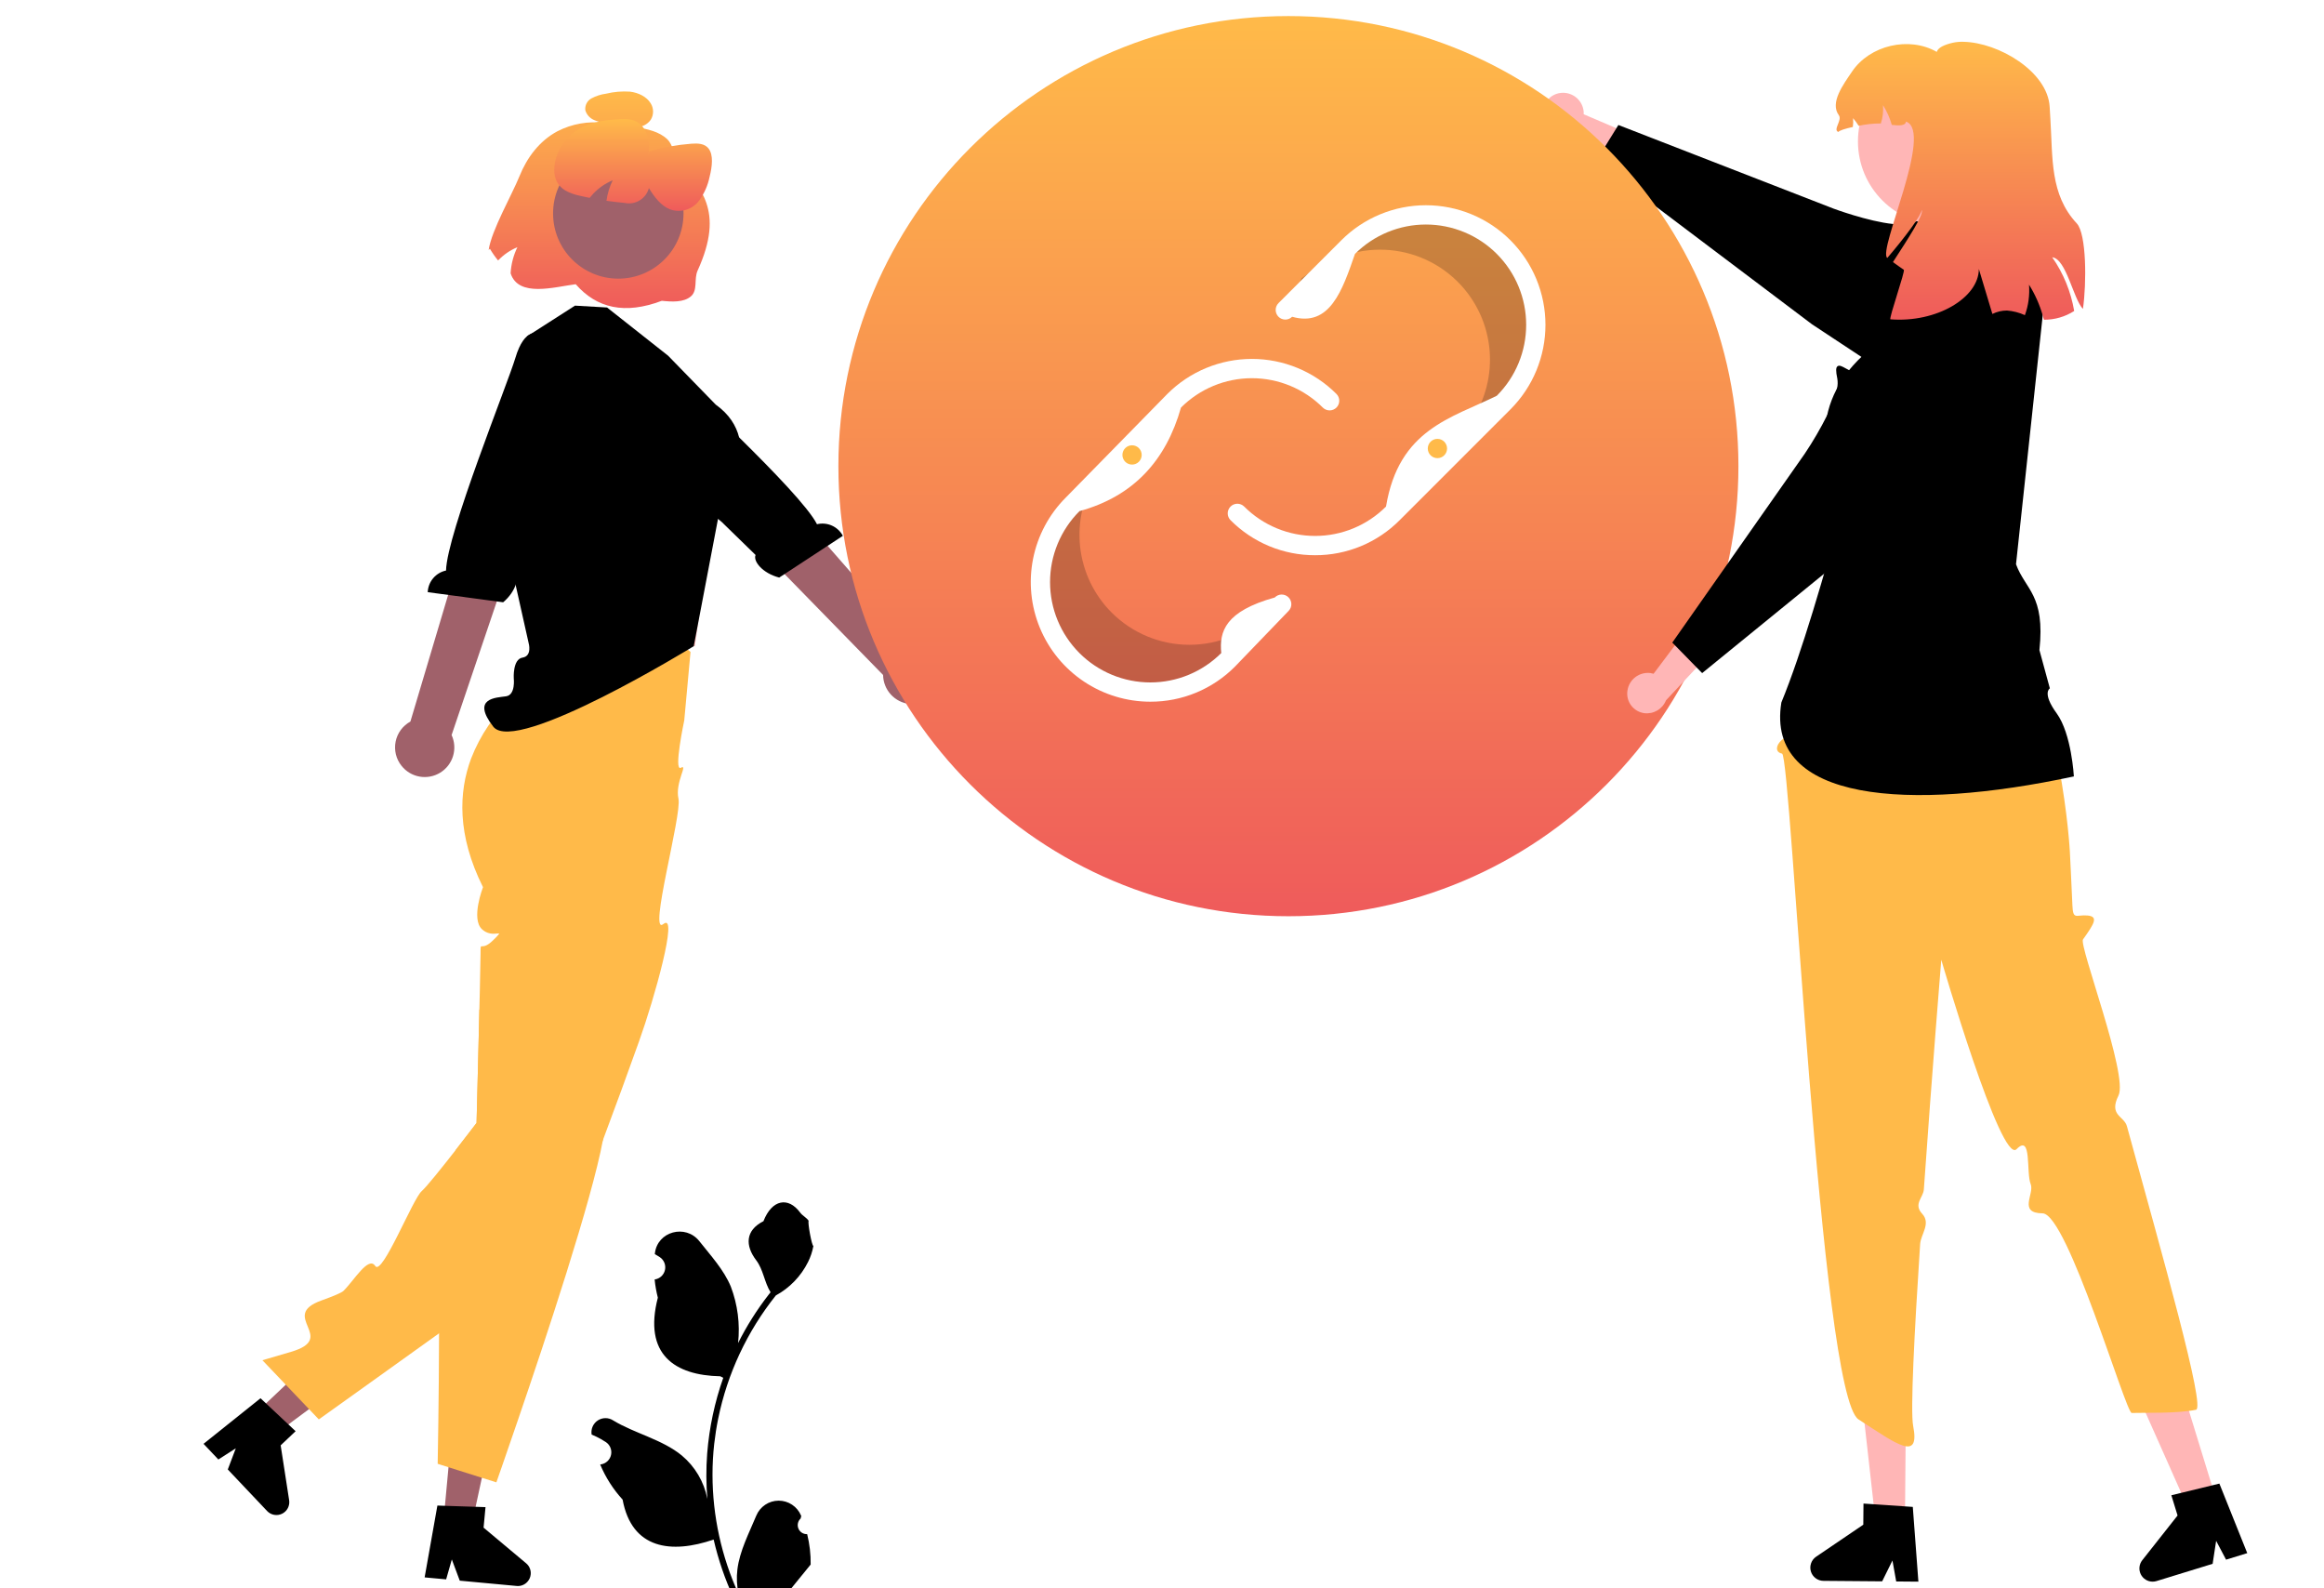 <svg width="723" height="494" viewBox="0 0 723 494" fill="none" xmlns="http://www.w3.org/2000/svg">
<g clip-path="url(#clip0_5_41)">
<g filter="url(#filter0_d_5_41)">
<path d="M251.111 473.199C250.536 473.226 249.967 473.075 249.481 472.767C248.994 472.459 248.614 472.009 248.392 471.478C248.17 470.947 248.117 470.36 248.239 469.798C248.362 469.235 248.654 468.724 249.077 468.333L249.269 467.568C249.244 467.507 249.218 467.446 249.192 467.385C248.613 466.017 247.643 464.85 246.402 464.032C245.162 463.213 243.708 462.78 242.222 462.785C240.736 462.791 239.285 463.235 238.051 464.063C236.817 464.89 235.855 466.064 235.286 467.437C233.011 472.915 230.115 478.402 229.402 484.194C229.088 486.755 229.221 489.35 229.794 491.865C224.452 480.212 221.678 467.546 221.66 454.726C221.659 451.509 221.837 448.295 222.195 445.098C222.491 442.477 222.901 439.875 223.426 437.291C226.289 423.273 232.437 410.135 241.364 398.954C245.684 396.597 249.179 392.971 251.376 388.567C252.171 386.983 252.734 385.293 253.046 383.549C252.558 383.613 251.208 376.19 251.575 375.734C250.896 374.704 249.68 374.191 248.939 373.185C245.249 368.183 240.166 369.057 237.512 375.854C231.844 378.715 231.789 383.46 235.267 388.023C237.48 390.927 237.784 394.855 239.726 397.963C239.526 398.219 239.318 398.467 239.118 398.722C235.467 403.418 232.284 408.46 229.616 413.776C230.265 407.82 229.491 401.796 227.357 396.197C225.194 390.98 221.141 386.586 217.571 382.076C213.283 376.658 204.49 379.023 203.735 385.89C203.728 385.957 203.721 386.023 203.714 386.09C204.244 386.389 204.763 386.706 205.271 387.042C205.909 387.468 206.403 388.077 206.689 388.789C206.975 389.501 207.039 390.283 206.873 391.032C206.707 391.781 206.319 392.463 205.759 392.987C205.199 393.512 204.494 393.855 203.735 393.972L203.658 393.984C203.847 395.895 204.181 397.789 204.657 399.649C200.077 417.359 209.964 423.81 224.081 424.099C224.392 424.259 224.696 424.419 225.008 424.571C222.327 432.167 220.646 440.08 220.006 448.11C219.644 452.848 219.665 457.607 220.07 462.341L220.046 462.173C219.023 456.909 216.215 452.159 212.095 448.725C205.977 443.7 197.333 441.849 190.733 437.809C190.031 437.359 189.216 437.118 188.382 437.116C187.549 437.114 186.732 437.351 186.028 437.797C185.324 438.244 184.763 438.883 184.411 439.639C184.058 440.394 183.929 441.235 184.039 442.061C184.047 442.12 184.056 442.179 184.066 442.237C185.05 442.638 186.008 443.1 186.934 443.62C187.464 443.919 187.983 444.236 188.491 444.572C189.129 444.998 189.623 445.607 189.909 446.319C190.195 447.031 190.259 447.813 190.093 448.562C189.928 449.311 189.539 449.993 188.979 450.517C188.419 451.042 187.714 451.385 186.956 451.502L186.878 451.514C186.822 451.522 186.774 451.53 186.718 451.538C188.4 455.552 190.759 459.247 193.694 462.461C196.557 477.921 208.856 479.388 222.011 474.886H222.019C223.463 481.158 225.554 487.263 228.26 493.103H250.553C250.633 492.856 250.704 492.6 250.776 492.352C248.713 492.482 246.641 492.359 244.608 491.985C246.262 489.955 247.916 487.91 249.57 485.88C249.607 485.842 249.641 485.802 249.674 485.76C250.513 484.722 251.36 483.691 252.199 482.652L252.199 482.651C252.244 479.467 251.878 476.29 251.112 473.2L251.111 473.199Z" fill="black"/>
</g>
<path d="M79.642 439.481L85.793 445.982L114.354 424.822L105.276 415.227L79.642 439.481Z" fill="#A0616A"/>
<path d="M89.722 443.077L82.758 436.536L81.048 434.933L63.32 449.107L67.932 453.981L73.36 450.5L70.866 457.083L83.093 470.005C83.679 470.625 84.447 471.042 85.287 471.194C86.126 471.346 86.992 471.226 87.758 470.851C88.524 470.476 89.15 469.866 89.545 469.111C89.94 468.355 90.083 467.492 89.954 466.649L87.315 449.578L91.965 445.18L89.722 443.077Z" fill="black"/>
<path d="M214.824 202.78L212.874 224.07C212.874 224.07 209.47 240.11 211.827 238.81C214.184 237.51 209.958 243.361 211.071 248.435C212.184 253.51 201.564 291.35 206.374 287.43C211.184 283.51 203.594 310.59 198.794 323.95C197.324 328.08 195.814 332.26 194.294 336.41C193.994 337.25 193.694 338.08 193.384 338.92C191.414 344.32 189.444 349.64 187.554 354.66C187.284 355.36 187.024 356.06 186.764 356.75C186.754 356.769 186.754 356.79 186.744 356.79C180.524 373.16 175.194 386.04 173.064 388.17C171.954 389.28 154.344 402 136.594 414.74C117.964 428.11 99.184 441.51 99.184 441.51L81.644 423.11C81.644 423.11 82.064 422.99 82.854 422.75C84.314 422.33 87.014 421.54 90.554 420.49C105.314 416.14 86.564 409.37 99.965 404.53C103.744 403.17 106.264 402.11 106.834 401.55C110.164 398.3 114.634 390.55 116.744 393.8C118.854 397.05 128.424 372.9 131.184 370.51C132.664 369.22 137.494 363.19 141.634 357.89C145.194 353.33 148.254 349.3 148.254 349.3C148.254 349.3 148.314 347.14 148.404 343.7C148.534 338.61 148.724 330.7 148.924 322.78C148.914 322.769 148.914 322.77 148.924 322.77C148.994 319.79 149.064 316.809 149.134 313.979C149.184 311.79 149.234 309.68 149.284 307.729C149.414 301.89 149.504 297.47 149.504 296.37C149.504 292.76 149.504 295.57 152.354 293.39C152.78 293.055 153.184 292.695 153.564 292.31C154.174 291.761 154.736 291.162 155.244 290.52C155.454 290.07 154.144 290.68 152.444 290.34C151.523 290.155 150.672 289.719 149.984 289.08C146.404 285.86 150.264 275.96 150.264 275.96C142.124 259.68 142.715 246.33 146.524 236.04C149.373 228.655 153.895 222.032 159.734 216.69C161.957 214.572 164.378 212.673 166.965 211.02L167.215 209.67L169.965 194.78C171.427 193.976 172.948 193.285 174.514 192.71C179.399 190.957 184.64 190.435 189.774 191.19C194.877 191.928 199.817 193.528 204.384 195.92C208.118 197.796 211.621 200.098 214.824 202.78V202.78Z" fill="#FFBA49"/>
<path d="M138.02 472.651L146.931 473.48L154.44 438.736L141.287 437.513L138.02 472.651Z" fill="#A0616A"/>
<path d="M163.684 486.27L150.444 475.18L151.044 468.8L147.964 468.7L138.424 468.39H138.414L136.074 468.31L132.104 490.65L138.794 491.27L140.564 485.07L143.034 491.67L146.574 492L160.744 493.32C160.864 493.33 160.994 493.34 161.114 493.34C161.678 493.341 162.235 493.221 162.748 492.99C163.262 492.759 163.721 492.422 164.094 492C164.674 491.365 165.029 490.556 165.104 489.7C165.163 489.056 165.064 488.407 164.817 487.81C164.569 487.212 164.181 486.684 163.684 486.27V486.27Z" fill="black"/>
<path d="M187.554 354.66C184.164 373.11 169.814 416.37 161.134 441.69C157.184 453.26 154.424 461.09 154.424 461.09L149.924 459.67H149.914L142.304 457.27L139.534 456.39H139.524L136.164 455.32C136.164 455.32 136.554 434.66 136.594 414.74C136.624 406.39 136.584 398.16 136.424 391.64C136.244 384.53 135.934 379.44 135.424 378.43C133.314 374.289 136.844 373.85 140.574 372.81C144.314 371.76 141.394 370.18 139.944 366.82C138.964 364.58 140.894 361.59 142.264 359.89C142.642 359.411 143.046 358.954 143.474 358.519C143.474 358.519 142.814 358.289 141.634 357.89C145.194 353.33 148.254 349.3 148.254 349.3C148.254 349.3 148.314 347.14 148.404 343.7C148.534 338.61 148.724 330.7 148.924 322.78C148.914 322.769 148.914 322.769 148.924 322.769C148.994 319.789 149.064 316.809 149.134 313.979C154.854 318.37 160.414 322.67 165.454 326.65C165.46 326.655 165.465 326.661 165.469 326.668C165.472 326.675 165.474 326.682 165.474 326.69C177.584 336.26 186.674 343.94 187.954 346.38C188.534 347.479 188.334 350.42 187.554 354.66Z" fill="#FFBA49"/>
<path d="M485.683 28.893C487.35 28.737 489.012 29.238 490.315 30.288C491.619 31.339 492.461 32.857 492.662 34.519C492.698 34.858 492.705 35.199 492.684 35.538L513.306 44.345L512.519 56.381L485.574 41.263C484.172 41.069 482.874 40.415 481.882 39.405C480.89 38.395 480.261 37.085 480.092 35.68C480.003 34.879 480.073 34.069 480.298 33.295C480.523 32.522 480.897 31.8 481.401 31.171C481.905 30.542 482.527 30.019 483.233 29.631C483.939 29.243 484.714 28.997 485.515 28.909C485.571 28.903 485.627 28.897 485.683 28.893Z" fill="#FFB6B6"/>
<path d="M625.984 103.19C625.475 100.857 624.528 98.641 623.194 96.66C622.823 96.096 622.419 95.555 621.984 95.04C620.364 93.11 618.854 91.34 617.454 89.76C616.604 88.77 615.774 87.85 614.994 87C610.464 82.03 607.494 79.4 606.134 79.18C605.474 79.07 604.824 78.99 604.194 78.91C600.964 78.51 598.624 78.22 598.554 74.81C598.547 74.321 598.58 73.833 598.654 73.35C598.775 72.538 598.952 71.737 599.184 70.95C599.317 70.504 599.421 70.049 599.494 69.59C599.594 69 599.554 68.56 599.234 68.29C598.834 67.96 598.164 68.01 596.904 68.51C596.704 68.59 596.474 68.68 596.234 68.79C596.154 68.82 596.074 68.86 595.984 68.9C595.824 68.97 595.644 69.05 595.464 69.14C593.954 69.86 591.624 69.95 588.964 69.68C581.114 68.88 570.494 64.92 570.364 64.87L503.484 38.88L502.864 39.88L501.394 42.26L500.884 43.08L500.304 44.02L497.774 48.1L496.494 50.16L518.094 66.45L520.444 68.22L522.464 69.75L563.704 100.86L579.084 111.01L582.514 113.269L597.134 122.91C599.236 124.298 601.594 125.251 604.07 125.714C606.545 126.176 609.089 126.137 611.55 125.6C614.01 125.063 616.339 124.039 618.397 122.588C620.455 121.136 622.202 119.287 623.534 117.15C626.13 112.99 627.008 107.985 625.984 103.19V103.19Z" fill="black"/>
<path d="M164.915 166.791L166.789 184.173L165.687 206.965L216.172 200.968L220.915 166.791L214.871 166.851L164.915 166.791Z" fill="#FFB6B6"/>
<path d="M207.858 110.649L188.858 95.649L178.884 95.069L164.085 104.55L160.461 123.037L151.891 143.856L164.461 200.037C164.461 200.037 165.64 204.069 162.551 204.553C159.461 205.038 159.832 210.98 159.832 210.98C159.832 210.98 160.461 216.13 157.461 216.584C154.461 217.037 146.461 217.037 153.461 226.037C160.461 235.037 215.827 200.998 215.827 200.998L223.868 158.804C223.868 158.804 239.464 137.858 222.669 125.861L207.858 110.649Z" fill="black"/>
<path d="M124.914 238.208C124.077 237.163 123.479 235.948 123.162 234.647C122.846 233.346 122.818 231.992 123.082 230.679C123.345 229.366 123.893 228.128 124.687 227.05C125.481 225.972 126.502 225.081 127.677 224.441L151.577 144.236L166.52 151.759L140.494 228.635C141.439 230.681 141.601 233.003 140.949 235.16C140.297 237.318 138.876 239.161 136.956 240.341C135.036 241.521 132.749 241.956 130.53 241.563C128.31 241.169 126.312 239.976 124.914 238.208V238.208Z" fill="#A0616A"/>
<path d="M167.517 103.808C167.517 103.808 163.245 101.538 160.323 111.362C157.984 119.227 139.003 166.075 138.761 177.465C137.198 177.796 135.791 178.637 134.76 179.856C133.728 181.075 133.132 182.603 133.064 184.198L156.533 187.343C160.634 183.884 161.71 179.213 160.123 177.826L165.219 163.909L186.477 119.63L170.634 105.394L167.517 103.808Z" fill="black"/>
<path d="M292.918 211.844C293.221 210.54 293.235 209.186 292.958 207.876C292.681 206.566 292.12 205.333 291.315 204.264C290.509 203.194 289.48 202.314 288.298 201.686C287.115 201.057 285.81 200.695 284.473 200.626L229.649 138.013L218.02 151.89L274.731 209.95C274.763 212.204 275.621 214.368 277.142 216.031C278.663 217.694 280.741 218.742 282.983 218.976C285.225 219.209 287.475 218.612 289.306 217.298C291.137 215.984 292.422 214.043 292.918 211.844H292.918Z" fill="#A0616A"/>
<path d="M196.385 109.085C196.385 109.085 199.255 105.19 206.138 112.785C211.648 118.865 249.022 152.898 254.166 163.063C255.717 162.686 257.35 162.836 258.807 163.489C260.264 164.142 261.463 165.262 262.213 166.671L242.413 179.655C237.219 178.31 234.229 174.563 235.06 172.627L224.447 162.282L186.131 131.55L194.26 111.863L196.385 109.085Z" fill="black"/>
<g filter="url(#filter1_d_5_41)">
<path d="M400.827 280.998C478.147 280.998 540.827 218.318 540.827 140.998C540.827 63.678 478.147 0.998 400.827 0.998C323.507 0.998 260.827 63.678 260.827 140.998C260.827 218.318 323.507 280.998 400.827 280.998Z" fill="url(#paint0_linear_5_41)"/>
</g>
<path opacity="0.2" d="M394.205 190.548C387.791 196.961 379.093 200.564 370.022 200.564C360.952 200.564 352.254 196.961 345.84 190.548V190.547C340.329 185.034 336.866 177.803 336.026 170.053C335.185 162.303 337.017 154.498 341.219 147.931L333.695 155.607C327.281 162.02 323.678 170.719 323.678 179.789C323.678 188.859 327.281 197.558 333.695 203.971V203.971C340.108 210.385 348.807 213.988 357.877 213.988C366.947 213.988 375.646 210.385 382.059 203.971L398.733 186.659L398.986 185.583L394.205 190.548Z" fill="black"/>
<path opacity="0.2" d="M410.088 83.591C417.584 78.485 426.802 76.566 435.713 78.257C444.624 79.947 452.499 85.109 457.605 92.605V92.605C461.992 99.049 464.046 106.799 463.427 114.57C462.809 122.341 459.554 129.668 454.202 135.337L463.025 129.197C470.521 124.092 475.682 116.217 477.373 107.306C479.064 98.394 477.145 89.177 472.039 81.68V81.68C466.933 74.184 459.059 69.022 450.148 67.332C441.236 65.641 432.019 67.56 424.522 72.666L404.914 86.567L404.464 87.578L410.088 83.591Z" fill="black"/>
<path d="M357.877 218.266C350.52 218.267 343.328 216.085 337.21 211.997C331.093 207.91 326.325 202.1 323.51 195.303C320.694 188.506 319.957 181.026 321.393 173.81C322.828 166.595 326.371 159.966 331.574 154.764L363.142 122.556C366.595 119.098 370.696 116.353 375.21 114.48C379.725 112.607 384.564 111.642 389.451 111.64C394.339 111.638 399.179 112.599 403.695 114.469C408.211 116.338 412.314 119.079 415.77 122.535C416.332 123.098 416.648 123.861 416.648 124.657C416.648 125.452 416.332 126.215 415.77 126.778C415.207 127.34 414.444 127.656 413.649 127.656C412.853 127.656 412.09 127.34 411.528 126.778C405.677 120.927 397.741 117.64 389.467 117.64C381.192 117.64 373.257 120.927 367.406 126.778C362.769 143.124 352.751 154.34 335.837 158.985C332.935 161.88 330.632 165.319 329.06 169.104C327.487 172.89 326.676 176.948 326.673 181.047C326.669 185.146 327.474 189.205 329.04 192.993C330.606 196.781 332.903 200.224 335.8 203.124C338.697 206.024 342.137 208.324 345.924 209.894C349.71 211.464 353.769 212.272 357.868 212.272C361.967 212.273 366.026 211.466 369.813 209.897C373.6 208.328 377.041 206.028 379.938 203.129C379.255 196.423 381.214 190.119 396.572 185.856C396.845 185.571 397.172 185.343 397.533 185.184C397.894 185.026 398.284 184.94 398.678 184.932C399.073 184.924 399.465 184.994 399.832 185.138C400.2 185.282 400.535 185.497 400.82 185.771C401.104 186.045 401.331 186.372 401.489 186.734C401.646 187.095 401.731 187.485 401.738 187.879C401.745 188.274 401.674 188.666 401.529 189.033C401.384 189.4 401.168 189.735 400.893 190.018L384.22 207.331C380.772 210.807 376.667 213.563 372.145 215.44C367.623 217.317 362.773 218.278 357.877 218.266V218.266Z" fill="white"/>
<path d="M409.129 172.704C404.242 172.717 399.4 171.761 394.885 169.891C390.37 168.02 386.271 165.273 382.825 161.808C382.262 161.245 381.946 160.482 381.947 159.686C381.947 158.891 382.263 158.128 382.826 157.565C383.388 157.003 384.151 156.687 384.947 156.687C385.743 156.687 386.506 157.003 387.068 157.566C389.965 160.463 393.404 162.761 397.19 164.329C400.975 165.897 405.032 166.704 409.129 166.704C413.226 166.704 417.283 165.897 421.068 164.329C424.853 162.761 428.293 160.463 431.19 157.566C435.188 133.481 451.488 130.082 465.656 123.1C468.553 120.203 470.851 116.764 472.419 112.978C473.987 109.193 474.794 105.136 474.794 101.039C474.794 96.942 473.987 92.885 472.419 89.099C470.851 85.314 468.553 81.875 465.656 78.978C462.759 76.081 459.32 73.782 455.534 72.215C451.749 70.647 447.692 69.84 443.595 69.84C439.498 69.84 435.441 70.647 431.655 72.215C427.87 73.783 424.431 76.081 421.534 78.978C417.592 90.349 413.723 101.854 401.984 98.528C401.705 98.806 401.375 99.027 401.011 99.178C400.647 99.329 400.257 99.406 399.863 99.406C399.067 99.406 398.304 99.09 397.742 98.528C397.179 97.965 396.863 97.202 396.863 96.407C396.863 95.611 397.179 94.848 397.742 94.285L417.291 74.736C420.746 71.281 424.846 68.541 429.359 66.672C433.873 64.802 438.71 63.84 443.595 63.84C448.48 63.84 453.317 64.802 457.83 66.672C462.343 68.541 466.444 71.281 469.898 74.735C473.352 78.19 476.092 82.29 477.962 86.803C479.831 91.317 480.793 96.154 480.793 101.039C480.793 105.924 479.831 110.761 477.962 115.274C476.092 119.787 473.352 123.888 469.898 127.342L435.432 161.808C431.986 165.274 427.887 168.021 423.372 169.891C418.857 171.761 414.016 172.717 409.129 172.704Z" fill="white"/>
<path d="M592.636 472.969L583.445 472.891L579.376 436.612L592.942 436.727L592.636 472.969Z" fill="#FFB6B6"/>
<path d="M595.074 468.73L592.674 468.57L582.884 467.9L579.734 467.69L579.674 474.26L564.994 484.22C564.269 484.712 563.721 485.424 563.429 486.25C563.136 487.077 563.116 487.975 563.371 488.813C563.626 489.652 564.142 490.388 564.844 490.912C565.546 491.437 566.398 491.723 567.274 491.73L585.544 491.88L588.744 485.4L589.914 491.92L596.814 491.979L595.074 468.73Z" fill="black"/>
<path d="M689.407 466.253L680.622 468.954L665.792 435.596L678.759 431.61L689.407 466.253Z" fill="#FFB6B6"/>
<path d="M690.454 461.479L688.114 462.05L678.585 464.36L675.514 465.11L677.444 471.4L666.454 485.32C665.977 485.927 665.68 486.655 665.597 487.423C665.515 488.19 665.649 488.965 665.986 489.66C666.323 490.354 666.849 490.94 667.502 491.35C668.156 491.76 668.912 491.978 669.684 491.979C670.091 491.979 670.495 491.918 670.884 491.8L688.354 486.43L689.444 479.28L692.534 485.14L699.125 483.11L690.454 461.479Z" fill="black"/>
<path d="M574.149 167.916L556.608 218.89L556.029 222.969C551.61 227.165 557.162 228.547 555.08 229.654C552.998 230.761 551.598 233.863 554.403 234.417C557.209 234.972 566.254 433.79 578.184 441.51C590.115 449.23 597.375 454.813 595.184 443.51C594.301 438.956 595.55 414.538 597.356 387.002C597.561 383.881 600.794 380.578 597.989 377.544C595.184 374.51 598.335 372.513 598.511 369.995C601.028 334.038 603.933 298.539 603.933 298.539C603.933 298.539 622.527 362.397 627.356 357.453C632.184 352.51 630.273 364.681 631.748 368.318C632.981 371.357 627.721 377.327 635.452 377.418C643.184 377.51 661.342 439.58 663.184 439.51C666.834 439.371 677.092 439.764 683.184 438.51C686.193 437.891 672.839 390.897 661.688 350.317C660.799 347.081 655.959 347.006 659.072 340.758C662.184 334.51 646.697 294.084 648.026 292.214C651.554 287.251 652.897 285.094 649.418 284.769C645.939 284.444 644.911 286.352 644.724 281.538C644.536 276.724 643.935 264.853 643.935 264.853C643.935 264.853 641.415 217.904 623.769 191.966L622.264 176.554L574.149 167.916Z" fill="#FFBA49"/>
<path d="M617.969 70.594L594.708 73.906L593.305 90.749L581.826 108.704C581.826 108.704 556.312 126.659 574.106 155.022C567.335 179.456 560.602 202.888 554.184 218.51C549.184 249.51 593.977 252.481 645.184 241.51C645.184 241.51 644.478 228.255 639.831 221.882C635.184 215.51 637.714 214.118 637.714 214.118L634.467 202.213C636.304 185.005 630.1 183.46 627.184 175.51L636.037 93.015L617.969 70.594Z" fill="black"/>
<path d="M506.305 214.786C506.551 213.13 507.434 211.635 508.766 210.62C510.097 209.605 511.773 209.15 513.435 209.351C513.772 209.397 514.105 209.471 514.43 209.572L527.904 191.648L539.404 195.285L518.292 217.843C517.768 219.159 516.824 220.263 515.606 220.985C514.389 221.707 512.966 222.006 511.561 221.835C510.762 221.73 509.992 221.468 509.295 221.065C508.597 220.662 507.986 220.126 507.495 219.487C507.005 218.848 506.645 218.119 506.437 217.341C506.229 216.562 506.175 215.751 506.281 214.952C506.288 214.897 506.296 214.841 506.305 214.786Z" fill="#FFB6B6"/>
<path d="M625.984 103.19C625.654 102.78 625.294 102.38 624.914 101.99C622.273 99.268 618.871 97.406 615.154 96.65C611.438 95.894 607.579 96.277 604.084 97.75C603.744 97.89 603.404 98.05 603.074 98.21C591.124 104.08 584.674 107.99 583.894 109.82C583.624 110.44 583.394 111.05 583.164 111.64C582.944 112.22 582.734 112.77 582.514 113.27C581.594 115.41 580.534 116.74 577.834 116.14C576.939 115.921 576.075 115.588 575.264 115.15C574.894 114.97 574.554 114.78 574.234 114.6C573.074 113.96 572.234 113.5 571.664 113.92C571.114 114.33 571.094 115.37 571.594 117.78C571.76 118.786 571.732 119.814 571.514 120.81C570.853 123.715 569.818 126.521 568.434 129.16C566.361 133.296 564.03 137.297 561.454 141.14L537.664 175.06L536.054 177.35L534.294 179.86L520.254 199.88L521.084 200.73L524.564 204.28L525.334 205.07L526.034 205.79L527.844 207.64L529.544 209.37L567.474 178.47L571.704 175.02L579.284 168.84L594.814 156.19L624.204 128.99C626.059 127.287 627.551 125.226 628.591 122.932C629.631 120.638 630.196 118.158 630.254 115.64C630.254 115.47 630.264 115.31 630.264 115.14C630.275 110.779 628.761 106.552 625.984 103.19V103.19Z" fill="black"/>
<path d="M604.004 69.981C618.359 69.981 629.996 58.344 629.996 43.989C629.996 29.634 618.359 17.997 604.004 17.997C589.65 17.997 578.013 29.634 578.013 43.989C578.013 58.344 589.65 69.981 604.004 69.981Z" fill="#FFB6B6"/>
<path d="M638.449 80.03C641.938 85.023 644.271 90.729 645.28 96.735C642.469 98.534 639.197 99.478 635.859 99.455C635.746 99.018 635.633 98.581 635.503 98.144C634.536 94.759 633.098 91.528 631.23 88.545C631.486 91.762 631.05 94.996 629.951 98.03C628.188 97.229 626.298 96.741 624.367 96.59C622.793 96.59 621.242 96.955 619.834 97.658C618.199 92.235 616.694 87.25 615.626 83.672C615.593 92.64 602.449 100.458 588.108 99.325C587.59 99.002 592.786 84.255 592.284 83.915C591.135 83.155 590.018 82.329 588.901 81.52C593.595 74.268 598.694 66.498 597.82 65.333C597.885 66.773 592.737 73.701 587.137 80.241C584.029 77.959 601.689 40.825 592.964 37.815C592.818 39.126 590.892 39.126 588.545 38.851C587.926 36.687 587.005 34.622 585.809 32.716C585.965 34.636 585.734 36.568 585.129 38.397C582.812 38.398 580.5 38.642 578.234 39.126C577.709 38.301 577.131 37.511 576.502 36.763C576.564 37.675 576.537 38.591 576.421 39.498C574.106 40 572.196 40.583 571.921 41.052C570.108 40.388 573.2 37.394 572.067 35.84C569.185 31.955 573.459 26.29 576.162 22.275C581.714 14.052 593.903 11.203 602.53 16.14C602.919 14.797 604.91 13.906 607.468 13.307C608.551 13.069 609.66 12.965 610.77 13C621.777 13.194 637.057 22.275 637.656 33.266C637.705 34.367 637.786 35.565 637.867 36.843C638.644 49.146 637.689 60.493 646.09 69.493C649.133 72.746 649.165 88.156 648 96.088C644.973 92.899 642.82 80.5 638.449 80.03Z" fill="url(#paint1_linear_5_41)"/>
<path d="M352.184 144.51C353.841 144.51 355.184 143.167 355.184 141.51C355.184 139.853 353.841 138.51 352.184 138.51C350.527 138.51 349.184 139.853 349.184 141.51C349.184 143.167 350.527 144.51 352.184 144.51Z" fill="#FFBA49"/>
<path d="M447.184 142.51C448.841 142.51 450.184 141.167 450.184 139.51C450.184 137.853 448.841 136.51 447.184 136.51C445.527 136.51 444.184 137.853 444.184 139.51C444.184 141.167 445.527 142.51 447.184 142.51Z" fill="#FFBA49"/>
<path d="M161.615 54.797C159.331 60.483 152.89 71.665 152.018 77.765L152.411 77.379C153.16 78.658 154.011 79.875 154.956 81.018C156.65 79.239 158.695 77.832 160.963 76.888C159.725 79.428 159.008 82.19 158.854 85.012C161.285 92.632 172.522 89.239 179.106 88.407C185.681 95.927 194.428 97.89 205.883 93.566C209.087 93.896 212.673 94.096 214.918 92.203C217.163 90.31 215.826 86.804 217.034 84.153C225.637 65.266 217.697 58.452 210.951 49.888C209.467 48.003 209.473 45.191 207.667 43.392C205.16 40.9 201.318 40.133 197.776 39.519C198.696 39.568 199.614 39.378 200.439 38.97C201.265 38.561 201.972 37.947 202.492 37.186C202.947 36.419 203.183 35.541 203.171 34.65C203.16 33.758 202.903 32.886 202.427 32.132C201.161 30.031 198.528 28.81 195.989 28.505C193.486 28.335 190.973 28.551 188.537 29.145C186.959 29.353 185.43 29.841 184.024 30.588C183.361 30.942 182.821 31.49 182.478 32.159C182.134 32.827 182.003 33.585 182.102 34.331C182.313 35.019 182.678 35.651 183.167 36.178C183.657 36.706 184.26 37.117 184.93 37.38C185.953 37.812 187.028 38.106 188.128 38.255C183.076 37.599 177.943 38.498 173.413 40.831C167.736 43.859 163.905 49.114 161.615 54.797Z" fill="url(#paint2_linear_5_41)"/>
<path d="M192.353 86.675C203.561 86.675 212.646 77.59 212.646 66.382C212.646 55.175 203.561 46.09 192.353 46.09C181.146 46.09 172.061 55.175 172.061 66.382C172.061 77.59 181.146 86.675 192.353 86.675Z" fill="#A0616A"/>
<path d="M172.827 55.502C174.003 59.058 177.366 60.203 180.474 60.918C181.453 61.147 182.439 61.359 183.434 61.549C183.802 61.09 184.192 60.64 184.6 60.215C186.294 58.436 188.339 57.029 190.607 56.085C189.626 58.091 188.975 60.242 188.677 62.456C190.555 62.728 192.445 62.951 194.344 63.124C195.951 63.466 197.629 63.178 199.029 62.319C200.43 61.459 201.447 60.095 201.87 58.507C203.599 61.335 205.644 63.998 208.44 65.121C210.039 65.696 211.78 65.743 213.408 65.256C215.035 64.769 216.464 63.773 217.485 62.415C219.097 60.199 220.215 57.663 220.763 54.978C221.557 51.83 221.998 48.202 220.44 46.204C219.191 44.587 217.038 44.558 215.052 44.702C210.667 45.038 206.328 45.824 202.104 47.049L201.747 47.853C202.473 43.492 200.898 39.296 197.985 37.804C196.02 36.806 193.656 36.974 191.359 37.176C188.408 37.308 185.493 37.871 182.706 38.849C179.509 40.079 176.77 42.267 174.864 45.113C172.825 48.209 171.812 52.431 172.827 55.502Z" fill="url(#paint3_linear_5_41)"/>
</g>
<defs>
<filter id="filter0_d_5_41" x="180.001" y="369.995" width="77.045" height="131.108" filterUnits="userSpaceOnUse" color-interpolation-filters="sRGB">
<feFlood flood-opacity="0" result="BackgroundImageFix"/>
<feColorMatrix in="SourceAlpha" type="matrix" values="0 0 0 0 0 0 0 0 0 0 0 0 0 0 0 0 0 0 127 0" result="hardAlpha"/>
<feOffset dy="4"/>
<feGaussianBlur stdDeviation="2"/>
<feComposite in2="hardAlpha" operator="out"/>
<feColorMatrix type="matrix" values="0 0 0 0 1 0 0 0 0 1 0 0 0 0 1 0 0 0 0.15 0"/>
<feBlend mode="normal" in2="BackgroundImageFix" result="effect1_dropShadow_5_41"/>
<feBlend mode="normal" in="SourceGraphic" in2="effect1_dropShadow_5_41" result="shape"/>
</filter>
<filter id="filter1_d_5_41" x="256.827" y="0.998" width="288" height="288" filterUnits="userSpaceOnUse" color-interpolation-filters="sRGB">
<feFlood flood-opacity="0" result="BackgroundImageFix"/>
<feColorMatrix in="SourceAlpha" type="matrix" values="0 0 0 0 0 0 0 0 0 0 0 0 0 0 0 0 0 0 127 0" result="hardAlpha"/>
<feOffset dy="4"/>
<feGaussianBlur stdDeviation="2"/>
<feComposite in2="hardAlpha" operator="out"/>
<feColorMatrix type="matrix" values="0 0 0 0 1 0 0 0 0 1 0 0 0 0 1 0 0 0 0.12 0"/>
<feBlend mode="normal" in2="BackgroundImageFix" result="effect1_dropShadow_5_41"/>
<feBlend mode="normal" in="SourceGraphic" in2="effect1_dropShadow_5_41" result="shape"/>
</filter>
<linearGradient id="paint0_linear_5_41" x1="400.827" y1="0.998" x2="400.827" y2="280.998" gradientUnits="userSpaceOnUse">
<stop stop-color="#FFBA49"/>
<stop offset="1" stop-color="#EF5B5B"/>
</linearGradient>
<linearGradient id="paint1_linear_5_41" x1="609.909" y1="12.993" x2="609.909" y2="99.455" gradientUnits="userSpaceOnUse">
<stop stop-color="#FFBA49"/>
<stop offset="1" stop-color="#EF5B5B"/>
</linearGradient>
<linearGradient id="paint2_linear_5_41" x1="186.406" y1="28.449" x2="186.406" y2="95.827" gradientUnits="userSpaceOnUse">
<stop stop-color="#FFBA49"/>
<stop offset="1" stop-color="#EF5B5B"/>
</linearGradient>
<linearGradient id="paint3_linear_5_41" x1="196.956" y1="37.022" x2="196.956" y2="65.59" gradientUnits="userSpaceOnUse">
<stop stop-color="#FFBA49"/>
<stop offset="1" stop-color="#EF5B5B"/>
</linearGradient>
<clipPath id="clip0_5_41">
<rect width="722.73" height="493.998" fill="white"/>
</clipPath>
</defs>
</svg>
